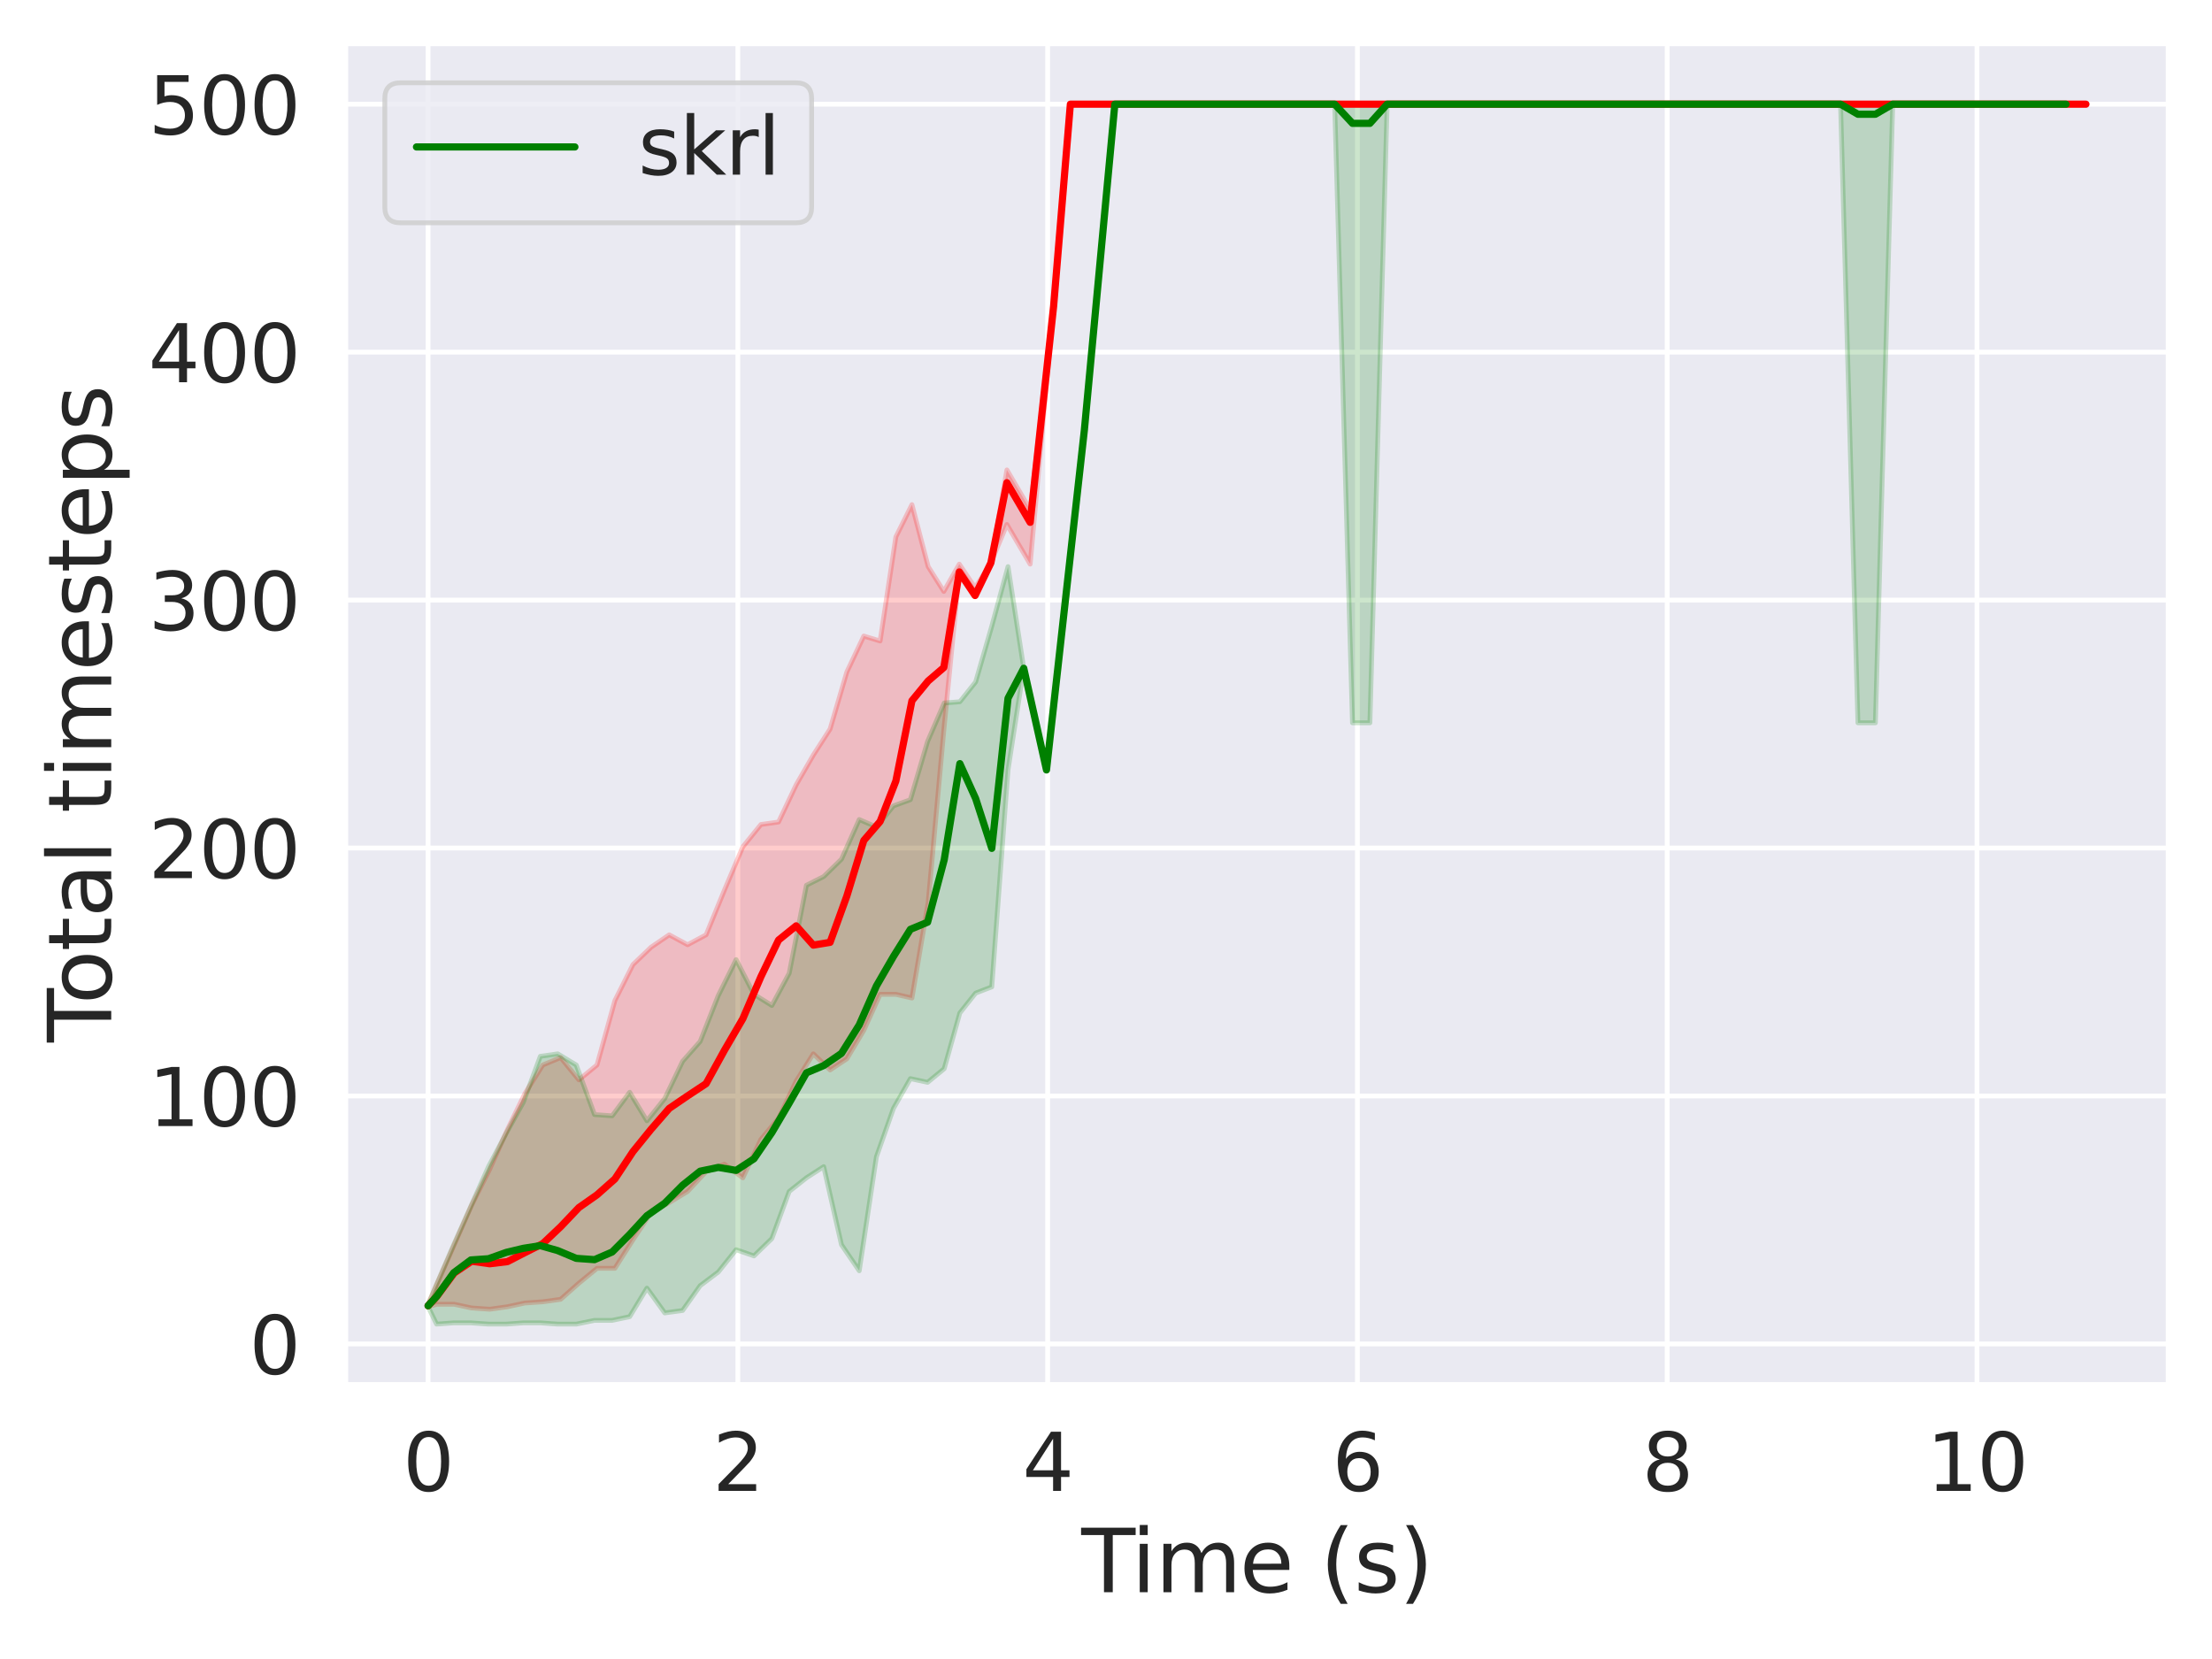 <?xml version="1.0" encoding="utf-8" standalone="no"?>
<!DOCTYPE svg PUBLIC "-//W3C//DTD SVG 1.1//EN"
  "http://www.w3.org/Graphics/SVG/1.1/DTD/svg11.dtd">
<svg xmlns:xlink="http://www.w3.org/1999/xlink" width="460.8pt" height="345.6pt" viewBox="0 0 460.8 345.6" xmlns="http://www.w3.org/2000/svg" version="1.1">
 <defs>
  <style type="text/css">*{stroke-linejoin: round; stroke-linecap: butt}</style>
 </defs>
 <g id="figure_1">
  <g id="patch_1">
   <path d="M 0 345.6 
L 460.8 345.6 
L 460.8 0 
L 0 0 
z
" style="fill: #ffffff"/>
  </g>
  <g id="axes_1">
   <g id="patch_2">
    <path d="M 71.91 288.54 
L 451.8 288.54 
L 451.8 9 
L 71.91 9 
z
" style="fill: #eaeaf2"/>
   </g>
   <g id="matplotlib.axis_1">
    <g id="xtick_1">
     <g id="line2d_1">
      <path d="M 89.178 288.54 
L 89.178 9 
" clip-path="url(#pd018d3f0c8)" style="fill: none; stroke: #ffffff; stroke-linecap: round"/>
     </g>
     <g id="text_1">
      <!-- 0 -->
      <g style="fill: #262626" transform="translate(83.929 310.577) scale(0.165 -0.165)">
       <defs>
        <path id="DejaVuSans-30" d="M 2034 4250 
Q 1547 4250 1301 3770 
Q 1056 3291 1056 2328 
Q 1056 1369 1301 889 
Q 1547 409 2034 409 
Q 2525 409 2770 889 
Q 3016 1369 3016 2328 
Q 3016 3291 2770 3770 
Q 2525 4250 2034 4250 
z
M 2034 4750 
Q 2819 4750 3233 4129 
Q 3647 3509 3647 2328 
Q 3647 1150 3233 529 
Q 2819 -91 2034 -91 
Q 1250 -91 836 529 
Q 422 1150 422 2328 
Q 422 3509 836 4129 
Q 1250 4750 2034 4750 
z
" transform="scale(0.016)"/>
       </defs>
       <use xlink:href="#DejaVuSans-30"/>
      </g>
     </g>
    </g>
    <g id="xtick_2">
     <g id="line2d_2">
      <path d="M 153.71 288.54 
L 153.71 9 
" clip-path="url(#pd018d3f0c8)" style="fill: none; stroke: #ffffff; stroke-linecap: round"/>
     </g>
     <g id="text_2">
      <!-- 2 -->
      <g style="fill: #262626" transform="translate(148.461 310.577) scale(0.165 -0.165)">
       <defs>
        <path id="DejaVuSans-32" d="M 1228 531 
L 3431 531 
L 3431 0 
L 469 0 
L 469 531 
Q 828 903 1448 1529 
Q 2069 2156 2228 2338 
Q 2531 2678 2651 2914 
Q 2772 3150 2772 3378 
Q 2772 3750 2511 3984 
Q 2250 4219 1831 4219 
Q 1534 4219 1204 4116 
Q 875 4013 500 3803 
L 500 4441 
Q 881 4594 1212 4672 
Q 1544 4750 1819 4750 
Q 2544 4750 2975 4387 
Q 3406 4025 3406 3419 
Q 3406 3131 3298 2873 
Q 3191 2616 2906 2266 
Q 2828 2175 2409 1742 
Q 1991 1309 1228 531 
z
" transform="scale(0.016)"/>
       </defs>
       <use xlink:href="#DejaVuSans-32"/>
      </g>
     </g>
    </g>
    <g id="xtick_3">
     <g id="line2d_3">
      <path d="M 218.242 288.54 
L 218.242 9 
" clip-path="url(#pd018d3f0c8)" style="fill: none; stroke: #ffffff; stroke-linecap: round"/>
     </g>
     <g id="text_3">
      <!-- 4 -->
      <g style="fill: #262626" transform="translate(212.993 310.577) scale(0.165 -0.165)">
       <defs>
        <path id="DejaVuSans-34" d="M 2419 4116 
L 825 1625 
L 2419 1625 
L 2419 4116 
z
M 2253 4666 
L 3047 4666 
L 3047 1625 
L 3713 1625 
L 3713 1100 
L 3047 1100 
L 3047 0 
L 2419 0 
L 2419 1100 
L 313 1100 
L 313 1709 
L 2253 4666 
z
" transform="scale(0.016)"/>
       </defs>
       <use xlink:href="#DejaVuSans-34"/>
      </g>
     </g>
    </g>
    <g id="xtick_4">
     <g id="line2d_4">
      <path d="M 282.774 288.54 
L 282.774 9 
" clip-path="url(#pd018d3f0c8)" style="fill: none; stroke: #ffffff; stroke-linecap: round"/>
     </g>
     <g id="text_4">
      <!-- 6 -->
      <g style="fill: #262626" transform="translate(277.525 310.577) scale(0.165 -0.165)">
       <defs>
        <path id="DejaVuSans-36" d="M 2113 2584 
Q 1688 2584 1439 2293 
Q 1191 2003 1191 1497 
Q 1191 994 1439 701 
Q 1688 409 2113 409 
Q 2538 409 2786 701 
Q 3034 994 3034 1497 
Q 3034 2003 2786 2293 
Q 2538 2584 2113 2584 
z
M 3366 4563 
L 3366 3988 
Q 3128 4100 2886 4159 
Q 2644 4219 2406 4219 
Q 1781 4219 1451 3797 
Q 1122 3375 1075 2522 
Q 1259 2794 1537 2939 
Q 1816 3084 2150 3084 
Q 2853 3084 3261 2657 
Q 3669 2231 3669 1497 
Q 3669 778 3244 343 
Q 2819 -91 2113 -91 
Q 1303 -91 875 529 
Q 447 1150 447 2328 
Q 447 3434 972 4092 
Q 1497 4750 2381 4750 
Q 2619 4750 2861 4703 
Q 3103 4656 3366 4563 
z
" transform="scale(0.016)"/>
       </defs>
       <use xlink:href="#DejaVuSans-36"/>
      </g>
     </g>
    </g>
    <g id="xtick_5">
     <g id="line2d_5">
      <path d="M 347.306 288.54 
L 347.306 9 
" clip-path="url(#pd018d3f0c8)" style="fill: none; stroke: #ffffff; stroke-linecap: round"/>
     </g>
     <g id="text_5">
      <!-- 8 -->
      <g style="fill: #262626" transform="translate(342.057 310.577) scale(0.165 -0.165)">
       <defs>
        <path id="DejaVuSans-38" d="M 2034 2216 
Q 1584 2216 1326 1975 
Q 1069 1734 1069 1313 
Q 1069 891 1326 650 
Q 1584 409 2034 409 
Q 2484 409 2743 651 
Q 3003 894 3003 1313 
Q 3003 1734 2745 1975 
Q 2488 2216 2034 2216 
z
M 1403 2484 
Q 997 2584 770 2862 
Q 544 3141 544 3541 
Q 544 4100 942 4425 
Q 1341 4750 2034 4750 
Q 2731 4750 3128 4425 
Q 3525 4100 3525 3541 
Q 3525 3141 3298 2862 
Q 3072 2584 2669 2484 
Q 3125 2378 3379 2068 
Q 3634 1759 3634 1313 
Q 3634 634 3220 271 
Q 2806 -91 2034 -91 
Q 1263 -91 848 271 
Q 434 634 434 1313 
Q 434 1759 690 2068 
Q 947 2378 1403 2484 
z
M 1172 3481 
Q 1172 3119 1398 2916 
Q 1625 2713 2034 2713 
Q 2441 2713 2670 2916 
Q 2900 3119 2900 3481 
Q 2900 3844 2670 4047 
Q 2441 4250 2034 4250 
Q 1625 4250 1398 4047 
Q 1172 3844 1172 3481 
z
" transform="scale(0.016)"/>
       </defs>
       <use xlink:href="#DejaVuSans-38"/>
      </g>
     </g>
    </g>
    <g id="xtick_6">
     <g id="line2d_6">
      <path d="M 411.838 288.54 
L 411.838 9 
" clip-path="url(#pd018d3f0c8)" style="fill: none; stroke: #ffffff; stroke-linecap: round"/>
     </g>
     <g id="text_6">
      <!-- 10 -->
      <g style="fill: #262626" transform="translate(401.34 310.577) scale(0.165 -0.165)">
       <defs>
        <path id="DejaVuSans-31" d="M 794 531 
L 1825 531 
L 1825 4091 
L 703 3866 
L 703 4441 
L 1819 4666 
L 2450 4666 
L 2450 531 
L 3481 531 
L 3481 0 
L 794 0 
L 794 531 
z
" transform="scale(0.016)"/>
       </defs>
       <use xlink:href="#DejaVuSans-31"/>
       <use xlink:href="#DejaVuSans-30" x="63.623"/>
      </g>
     </g>
    </g>
    <g id="text_7">
     <!-- Time (s) -->
     <g style="fill: #262626" transform="translate(225.263 331.686) scale(0.18 -0.18)">
      <defs>
       <path id="DejaVuSans-54" d="M -19 4666 
L 3928 4666 
L 3928 4134 
L 2272 4134 
L 2272 0 
L 1638 0 
L 1638 4134 
L -19 4134 
L -19 4666 
z
" transform="scale(0.016)"/>
       <path id="DejaVuSans-69" d="M 603 3500 
L 1178 3500 
L 1178 0 
L 603 0 
L 603 3500 
z
M 603 4863 
L 1178 4863 
L 1178 4134 
L 603 4134 
L 603 4863 
z
" transform="scale(0.016)"/>
       <path id="DejaVuSans-6d" d="M 3328 2828 
Q 3544 3216 3844 3400 
Q 4144 3584 4550 3584 
Q 5097 3584 5394 3201 
Q 5691 2819 5691 2113 
L 5691 0 
L 5113 0 
L 5113 2094 
Q 5113 2597 4934 2840 
Q 4756 3084 4391 3084 
Q 3944 3084 3684 2787 
Q 3425 2491 3425 1978 
L 3425 0 
L 2847 0 
L 2847 2094 
Q 2847 2600 2669 2842 
Q 2491 3084 2119 3084 
Q 1678 3084 1418 2786 
Q 1159 2488 1159 1978 
L 1159 0 
L 581 0 
L 581 3500 
L 1159 3500 
L 1159 2956 
Q 1356 3278 1631 3431 
Q 1906 3584 2284 3584 
Q 2666 3584 2933 3390 
Q 3200 3197 3328 2828 
z
" transform="scale(0.016)"/>
       <path id="DejaVuSans-65" d="M 3597 1894 
L 3597 1613 
L 953 1613 
Q 991 1019 1311 708 
Q 1631 397 2203 397 
Q 2534 397 2845 478 
Q 3156 559 3463 722 
L 3463 178 
Q 3153 47 2828 -22 
Q 2503 -91 2169 -91 
Q 1331 -91 842 396 
Q 353 884 353 1716 
Q 353 2575 817 3079 
Q 1281 3584 2069 3584 
Q 2775 3584 3186 3129 
Q 3597 2675 3597 1894 
z
M 3022 2063 
Q 3016 2534 2758 2815 
Q 2500 3097 2075 3097 
Q 1594 3097 1305 2825 
Q 1016 2553 972 2059 
L 3022 2063 
z
" transform="scale(0.016)"/>
       <path id="DejaVuSans-20" transform="scale(0.016)"/>
       <path id="DejaVuSans-28" d="M 1984 4856 
Q 1566 4138 1362 3434 
Q 1159 2731 1159 2009 
Q 1159 1288 1364 580 
Q 1569 -128 1984 -844 
L 1484 -844 
Q 1016 -109 783 600 
Q 550 1309 550 2009 
Q 550 2706 781 3412 
Q 1013 4119 1484 4856 
L 1984 4856 
z
" transform="scale(0.016)"/>
       <path id="DejaVuSans-73" d="M 2834 3397 
L 2834 2853 
Q 2591 2978 2328 3040 
Q 2066 3103 1784 3103 
Q 1356 3103 1142 2972 
Q 928 2841 928 2578 
Q 928 2378 1081 2264 
Q 1234 2150 1697 2047 
L 1894 2003 
Q 2506 1872 2764 1633 
Q 3022 1394 3022 966 
Q 3022 478 2636 193 
Q 2250 -91 1575 -91 
Q 1294 -91 989 -36 
Q 684 19 347 128 
L 347 722 
Q 666 556 975 473 
Q 1284 391 1588 391 
Q 1994 391 2212 530 
Q 2431 669 2431 922 
Q 2431 1156 2273 1281 
Q 2116 1406 1581 1522 
L 1381 1569 
Q 847 1681 609 1914 
Q 372 2147 372 2553 
Q 372 3047 722 3315 
Q 1072 3584 1716 3584 
Q 2034 3584 2315 3537 
Q 2597 3491 2834 3397 
z
" transform="scale(0.016)"/>
       <path id="DejaVuSans-29" d="M 513 4856 
L 1013 4856 
Q 1481 4119 1714 3412 
Q 1947 2706 1947 2009 
Q 1947 1309 1714 600 
Q 1481 -109 1013 -844 
L 513 -844 
Q 928 -128 1133 580 
Q 1338 1288 1338 2009 
Q 1338 2731 1133 3434 
Q 928 4138 513 4856 
z
" transform="scale(0.016)"/>
      </defs>
      <use xlink:href="#DejaVuSans-54"/>
      <use xlink:href="#DejaVuSans-69" x="57.959"/>
      <use xlink:href="#DejaVuSans-6d" x="85.742"/>
      <use xlink:href="#DejaVuSans-65" x="183.154"/>
      <use xlink:href="#DejaVuSans-20" x="244.678"/>
      <use xlink:href="#DejaVuSans-28" x="276.465"/>
      <use xlink:href="#DejaVuSans-73" x="315.479"/>
      <use xlink:href="#DejaVuSans-29" x="367.578"/>
     </g>
    </g>
   </g>
   <g id="matplotlib.axis_2">
    <g id="ytick_1">
     <g id="line2d_7">
      <path d="M 71.91 279.966 
L 451.8 279.966 
" clip-path="url(#pd018d3f0c8)" style="fill: none; stroke: #ffffff; stroke-linecap: round"/>
     </g>
     <g id="text_8">
      <!-- 0 -->
      <g style="fill: #262626" transform="translate(51.912 286.234) scale(0.165 -0.165)">
       <use xlink:href="#DejaVuSans-30"/>
      </g>
     </g>
    </g>
    <g id="ytick_2">
     <g id="line2d_8">
      <path d="M 71.91 228.314 
L 451.8 228.314 
" clip-path="url(#pd018d3f0c8)" style="fill: none; stroke: #ffffff; stroke-linecap: round"/>
     </g>
     <g id="text_9">
      <!-- 100 -->
      <g style="fill: #262626" transform="translate(30.916 234.583) scale(0.165 -0.165)">
       <use xlink:href="#DejaVuSans-31"/>
       <use xlink:href="#DejaVuSans-30" x="63.623"/>
       <use xlink:href="#DejaVuSans-30" x="127.246"/>
      </g>
     </g>
    </g>
    <g id="ytick_3">
     <g id="line2d_9">
      <path d="M 71.91 176.662 
L 451.8 176.662 
" clip-path="url(#pd018d3f0c8)" style="fill: none; stroke: #ffffff; stroke-linecap: round"/>
     </g>
     <g id="text_10">
      <!-- 200 -->
      <g style="fill: #262626" transform="translate(30.916 182.931) scale(0.165 -0.165)">
       <use xlink:href="#DejaVuSans-32"/>
       <use xlink:href="#DejaVuSans-30" x="63.623"/>
       <use xlink:href="#DejaVuSans-30" x="127.246"/>
      </g>
     </g>
    </g>
    <g id="ytick_4">
     <g id="line2d_10">
      <path d="M 71.91 125.01 
L 451.8 125.01 
" clip-path="url(#pd018d3f0c8)" style="fill: none; stroke: #ffffff; stroke-linecap: round"/>
     </g>
     <g id="text_11">
      <!-- 300 -->
      <g style="fill: #262626" transform="translate(30.916 131.279) scale(0.165 -0.165)">
       <defs>
        <path id="DejaVuSans-33" d="M 2597 2516 
Q 3050 2419 3304 2112 
Q 3559 1806 3559 1356 
Q 3559 666 3084 287 
Q 2609 -91 1734 -91 
Q 1441 -91 1130 -33 
Q 819 25 488 141 
L 488 750 
Q 750 597 1062 519 
Q 1375 441 1716 441 
Q 2309 441 2620 675 
Q 2931 909 2931 1356 
Q 2931 1769 2642 2001 
Q 2353 2234 1838 2234 
L 1294 2234 
L 1294 2753 
L 1863 2753 
Q 2328 2753 2575 2939 
Q 2822 3125 2822 3475 
Q 2822 3834 2567 4026 
Q 2313 4219 1838 4219 
Q 1578 4219 1281 4162 
Q 984 4106 628 3988 
L 628 4550 
Q 988 4650 1302 4700 
Q 1616 4750 1894 4750 
Q 2613 4750 3031 4423 
Q 3450 4097 3450 3541 
Q 3450 3153 3228 2886 
Q 3006 2619 2597 2516 
z
" transform="scale(0.016)"/>
       </defs>
       <use xlink:href="#DejaVuSans-33"/>
       <use xlink:href="#DejaVuSans-30" x="63.623"/>
       <use xlink:href="#DejaVuSans-30" x="127.246"/>
      </g>
     </g>
    </g>
    <g id="ytick_5">
     <g id="line2d_11">
      <path d="M 71.91 73.358 
L 451.8 73.358 
" clip-path="url(#pd018d3f0c8)" style="fill: none; stroke: #ffffff; stroke-linecap: round"/>
     </g>
     <g id="text_12">
      <!-- 400 -->
      <g style="fill: #262626" transform="translate(30.916 79.627) scale(0.165 -0.165)">
       <use xlink:href="#DejaVuSans-34"/>
       <use xlink:href="#DejaVuSans-30" x="63.623"/>
       <use xlink:href="#DejaVuSans-30" x="127.246"/>
      </g>
     </g>
    </g>
    <g id="ytick_6">
     <g id="line2d_12">
      <path d="M 71.91 21.706 
L 451.8 21.706 
" clip-path="url(#pd018d3f0c8)" style="fill: none; stroke: #ffffff; stroke-linecap: round"/>
     </g>
     <g id="text_13">
      <!-- 500 -->
      <g style="fill: #262626" transform="translate(30.916 27.975) scale(0.165 -0.165)">
       <defs>
        <path id="DejaVuSans-35" d="M 691 4666 
L 3169 4666 
L 3169 4134 
L 1269 4134 
L 1269 2991 
Q 1406 3038 1543 3061 
Q 1681 3084 1819 3084 
Q 2600 3084 3056 2656 
Q 3513 2228 3513 1497 
Q 3513 744 3044 326 
Q 2575 -91 1722 -91 
Q 1428 -91 1123 -41 
Q 819 9 494 109 
L 494 744 
Q 775 591 1075 516 
Q 1375 441 1709 441 
Q 2250 441 2565 725 
Q 2881 1009 2881 1497 
Q 2881 1984 2565 2268 
Q 2250 2553 1709 2553 
Q 1456 2553 1204 2497 
Q 953 2441 691 2322 
L 691 4666 
z
" transform="scale(0.016)"/>
       </defs>
       <use xlink:href="#DejaVuSans-35"/>
       <use xlink:href="#DejaVuSans-30" x="63.623"/>
       <use xlink:href="#DejaVuSans-30" x="127.246"/>
      </g>
     </g>
    </g>
    <g id="text_14">
     <!-- Total timesteps -->
     <g style="fill: #262626" transform="translate(23.172 217.138) rotate(-90) scale(0.18 -0.18)">
      <defs>
       <path id="DejaVuSans-6f" d="M 1959 3097 
Q 1497 3097 1228 2736 
Q 959 2375 959 1747 
Q 959 1119 1226 758 
Q 1494 397 1959 397 
Q 2419 397 2687 759 
Q 2956 1122 2956 1747 
Q 2956 2369 2687 2733 
Q 2419 3097 1959 3097 
z
M 1959 3584 
Q 2709 3584 3137 3096 
Q 3566 2609 3566 1747 
Q 3566 888 3137 398 
Q 2709 -91 1959 -91 
Q 1206 -91 779 398 
Q 353 888 353 1747 
Q 353 2609 779 3096 
Q 1206 3584 1959 3584 
z
" transform="scale(0.016)"/>
       <path id="DejaVuSans-74" d="M 1172 4494 
L 1172 3500 
L 2356 3500 
L 2356 3053 
L 1172 3053 
L 1172 1153 
Q 1172 725 1289 603 
Q 1406 481 1766 481 
L 2356 481 
L 2356 0 
L 1766 0 
Q 1100 0 847 248 
Q 594 497 594 1153 
L 594 3053 
L 172 3053 
L 172 3500 
L 594 3500 
L 594 4494 
L 1172 4494 
z
" transform="scale(0.016)"/>
       <path id="DejaVuSans-61" d="M 2194 1759 
Q 1497 1759 1228 1600 
Q 959 1441 959 1056 
Q 959 750 1161 570 
Q 1363 391 1709 391 
Q 2188 391 2477 730 
Q 2766 1069 2766 1631 
L 2766 1759 
L 2194 1759 
z
M 3341 1997 
L 3341 0 
L 2766 0 
L 2766 531 
Q 2569 213 2275 61 
Q 1981 -91 1556 -91 
Q 1019 -91 701 211 
Q 384 513 384 1019 
Q 384 1609 779 1909 
Q 1175 2209 1959 2209 
L 2766 2209 
L 2766 2266 
Q 2766 2663 2505 2880 
Q 2244 3097 1772 3097 
Q 1472 3097 1187 3025 
Q 903 2953 641 2809 
L 641 3341 
Q 956 3463 1253 3523 
Q 1550 3584 1831 3584 
Q 2591 3584 2966 3190 
Q 3341 2797 3341 1997 
z
" transform="scale(0.016)"/>
       <path id="DejaVuSans-6c" d="M 603 4863 
L 1178 4863 
L 1178 0 
L 603 0 
L 603 4863 
z
" transform="scale(0.016)"/>
       <path id="DejaVuSans-70" d="M 1159 525 
L 1159 -1331 
L 581 -1331 
L 581 3500 
L 1159 3500 
L 1159 2969 
Q 1341 3281 1617 3432 
Q 1894 3584 2278 3584 
Q 2916 3584 3314 3078 
Q 3713 2572 3713 1747 
Q 3713 922 3314 415 
Q 2916 -91 2278 -91 
Q 1894 -91 1617 61 
Q 1341 213 1159 525 
z
M 3116 1747 
Q 3116 2381 2855 2742 
Q 2594 3103 2138 3103 
Q 1681 3103 1420 2742 
Q 1159 2381 1159 1747 
Q 1159 1113 1420 752 
Q 1681 391 2138 391 
Q 2594 391 2855 752 
Q 3116 1113 3116 1747 
z
" transform="scale(0.016)"/>
      </defs>
      <use xlink:href="#DejaVuSans-54"/>
      <use xlink:href="#DejaVuSans-6f" x="44.084"/>
      <use xlink:href="#DejaVuSans-74" x="105.266"/>
      <use xlink:href="#DejaVuSans-61" x="144.475"/>
      <use xlink:href="#DejaVuSans-6c" x="205.754"/>
      <use xlink:href="#DejaVuSans-20" x="233.537"/>
      <use xlink:href="#DejaVuSans-74" x="265.324"/>
      <use xlink:href="#DejaVuSans-69" x="304.533"/>
      <use xlink:href="#DejaVuSans-6d" x="332.316"/>
      <use xlink:href="#DejaVuSans-65" x="429.729"/>
      <use xlink:href="#DejaVuSans-73" x="491.252"/>
      <use xlink:href="#DejaVuSans-74" x="543.352"/>
      <use xlink:href="#DejaVuSans-65" x="582.561"/>
      <use xlink:href="#DejaVuSans-70" x="644.084"/>
      <use xlink:href="#DejaVuSans-73" x="707.561"/>
     </g>
    </g>
   </g>
   <g id="PolyCollection_1"/>
   <g id="PolyCollection_2"/>
   <g id="PolyCollection_3">
    <defs>
     <path id="m69f2cef7f5" d="M 89.178 -73.899 
L 89.178 -73.382 
L 90.992 -73.899 
L 94.618 -73.899 
L 98.255 -73.124 
L 102.018 -72.865 
L 105.715 -73.382 
L 109.353 -74.157 
L 113.075 -74.415 
L 116.795 -74.932 
L 120.589 -78.289 
L 124.365 -81.388 
L 128.095 -81.388 
L 131.86 -87.328 
L 135.628 -93.01 
L 139.41 -95.076 
L 143.238 -97.4 
L 147.09 -101.532 
L 150.906 -103.082 
L 154.747 -100.241 
L 158.515 -108.247 
L 162.185 -112.637 
L 165.857 -120.385 
L 169.428 -126.067 
L 172.921 -122.71 
L 176.412 -125.034 
L 179.946 -130.974 
L 183.345 -138.463 
L 186.625 -138.463 
L 189.974 -137.689 
L 193.356 -157.575 
L 196.616 -193.473 
L 199.84 -226.272 
L 203.126 -221.365 
L 206.416 -228.338 
L 209.756 -236.344 
L 214.601 -228.079 
L 219.486 -281.797 
L 222.977 -323.894 
L 226.607 -323.894 
L 230.275 -323.894 
L 233.936 -323.894 
L 237.655 -323.894 
L 241.3 -323.894 
L 244.933 -323.894 
L 248.649 -323.894 
L 252.353 -323.894 
L 256.016 -323.894 
L 259.666 -323.894 
L 263.292 -323.894 
L 266.86 -323.894 
L 270.454 -323.894 
L 274.077 -323.894 
L 277.627 -323.894 
L 281.134 -323.894 
L 284.832 -323.894 
L 288.389 -323.894 
L 291.746 -323.894 
L 295.199 -323.894 
L 298.688 -323.894 
L 302.097 -323.894 
L 305.354 -323.894 
L 308.614 -323.894 
L 311.903 -323.894 
L 315.203 -323.894 
L 318.397 -323.894 
L 323.051 -323.894 
L 327.741 -323.894 
L 331.008 -323.894 
L 334.471 -323.894 
L 337.965 -323.894 
L 341.49 -323.894 
L 345.058 -323.894 
L 348.671 -323.894 
L 352.4 -323.894 
L 356.074 -323.894 
L 359.807 -323.894 
L 363.489 -323.894 
L 367.042 -323.894 
L 370.628 -323.894 
L 374.183 -323.894 
L 377.754 -323.894 
L 381.353 -323.894 
L 384.936 -323.894 
L 388.44 -323.894 
L 391.898 -323.894 
L 395.302 -323.894 
L 398.71 -323.894 
L 402.16 -323.894 
L 405.553 -323.894 
L 408.935 -323.894 
L 412.355 -323.894 
L 415.561 -323.894 
L 418.801 -323.894 
L 423.584 -323.894 
L 428.204 -323.894 
L 431.361 -323.894 
L 434.532 -323.894 
L 434.532 -323.894 
L 434.532 -323.894 
L 431.361 -323.894 
L 428.204 -323.894 
L 423.584 -323.894 
L 418.801 -323.894 
L 415.561 -323.894 
L 412.355 -323.894 
L 408.935 -323.894 
L 405.553 -323.894 
L 402.16 -323.894 
L 398.71 -323.894 
L 395.302 -323.894 
L 391.898 -323.894 
L 388.44 -323.894 
L 384.936 -323.894 
L 381.353 -323.894 
L 377.754 -323.894 
L 374.183 -323.894 
L 370.628 -323.894 
L 367.042 -323.894 
L 363.489 -323.894 
L 359.807 -323.894 
L 356.074 -323.894 
L 352.4 -323.894 
L 348.671 -323.894 
L 345.058 -323.894 
L 341.49 -323.894 
L 337.965 -323.894 
L 334.471 -323.894 
L 331.008 -323.894 
L 327.741 -323.894 
L 323.051 -323.894 
L 318.397 -323.894 
L 315.203 -323.894 
L 311.903 -323.894 
L 308.614 -323.894 
L 305.354 -323.894 
L 302.097 -323.894 
L 298.688 -323.894 
L 295.199 -323.894 
L 291.746 -323.894 
L 288.389 -323.894 
L 284.832 -323.894 
L 281.134 -323.894 
L 277.627 -323.894 
L 274.077 -323.894 
L 270.454 -323.894 
L 266.86 -323.894 
L 263.292 -323.894 
L 259.666 -323.894 
L 256.016 -323.894 
L 252.353 -323.894 
L 248.649 -323.894 
L 244.933 -323.894 
L 241.3 -323.894 
L 237.655 -323.894 
L 233.936 -323.894 
L 230.275 -323.894 
L 226.607 -323.894 
L 222.977 -323.894 
L 219.486 -281.797 
L 214.601 -239.443 
L 209.756 -247.707 
L 206.416 -228.338 
L 203.126 -223.172 
L 199.84 -228.079 
L 196.616 -222.398 
L 193.356 -227.563 
L 189.974 -240.476 
L 186.625 -233.761 
L 183.345 -212.067 
L 179.946 -213.1 
L 176.412 -205.611 
L 172.921 -193.731 
L 169.428 -188.307 
L 165.857 -182.109 
L 162.185 -174.361 
L 158.515 -173.845 
L 154.747 -169.196 
L 150.906 -160.157 
L 147.09 -150.86 
L 143.238 -148.794 
L 139.41 -150.86 
L 135.628 -148.277 
L 131.86 -144.662 
L 128.095 -137.172 
L 124.365 -123.743 
L 120.589 -120.643 
L 116.795 -125.292 
L 113.075 -123.743 
L 109.353 -117.803 
L 105.715 -110.313 
L 102.018 -102.049 
L 98.255 -94.559 
L 94.618 -86.295 
L 90.992 -78.031 
L 89.178 -73.899 
z
" style="stroke: #ff0000; stroke-opacity: 0.2"/>
    </defs>
    <g clip-path="url(#pd018d3f0c8)">
     <use xlink:href="#m69f2cef7f5" x="0" y="345.6" style="fill: #ff0000; fill-opacity: 0.2; stroke: #ff0000; stroke-opacity: 0.2"/>
    </g>
   </g>
   <g id="PolyCollection_4">
    <defs>
     <path id="m992ba296f4" d="M 89.178 -73.899 
L 89.178 -73.382 
L 90.947 -69.766 
L 94.514 -70.025 
L 98.083 -70.025 
L 101.764 -69.766 
L 105.463 -69.766 
L 109.022 -70.025 
L 112.559 -70.025 
L 116.188 -69.766 
L 120.044 -69.766 
L 123.848 -70.541 
L 127.527 -70.541 
L 131.175 -71.316 
L 134.764 -77.256 
L 138.485 -72.091 
L 142.205 -72.607 
L 145.858 -77.772 
L 149.63 -80.613 
L 153.349 -85.262 
L 157.068 -83.971 
L 160.795 -87.586 
L 164.406 -97.4 
L 167.996 -100.241 
L 171.592 -102.565 
L 175.296 -86.295 
L 178.994 -80.872 
L 182.577 -104.631 
L 186.128 -114.704 
L 189.651 -120.902 
L 193.234 -120.127 
L 196.696 -122.968 
L 199.957 -134.589 
L 203.246 -138.722 
L 206.605 -140.013 
L 209.989 -185.208 
L 213.267 -206.386 
L 218.002 -185.208 
L 225.889 -255.971 
L 232.242 -323.894 
L 236.991 -323.894 
L 241.946 -323.894 
L 245.567 -323.894 
L 249.139 -323.894 
L 252.703 -323.894 
L 256.291 -323.894 
L 259.978 -323.894 
L 263.657 -323.894 
L 267.227 -323.894 
L 270.788 -323.894 
L 274.347 -323.894 
L 278.034 -323.894 
L 281.747 -195.022 
L 285.375 -195.022 
L 288.97 -323.894 
L 292.546 -323.894 
L 296.245 -323.894 
L 299.867 -323.894 
L 303.217 -323.894 
L 306.463 -323.894 
L 309.707 -323.894 
L 313.132 -323.894 
L 316.471 -323.894 
L 319.598 -323.894 
L 324.292 -323.894 
L 332.056 -323.894 
L 338.215 -323.894 
L 342.86 -323.894 
L 347.654 -323.894 
L 351.113 -323.894 
L 354.716 -323.894 
L 358.319 -323.894 
L 361.928 -323.894 
L 365.465 -323.894 
L 368.97 -323.894 
L 372.56 -323.894 
L 376.17 -323.894 
L 379.803 -323.894 
L 383.422 -323.894 
L 387.041 -195.022 
L 390.68 -195.022 
L 394.287 -323.894 
L 397.937 -323.894 
L 401.572 -323.894 
L 405.186 -323.894 
L 408.84 -323.894 
L 412.26 -323.894 
L 415.651 -323.894 
L 419.071 -323.894 
L 422.323 -323.894 
L 425.569 -323.894 
L 430.375 -323.894 
L 430.375 -323.894 
L 430.375 -323.894 
L 425.569 -323.894 
L 422.323 -323.894 
L 419.071 -323.894 
L 415.651 -323.894 
L 412.26 -323.894 
L 408.84 -323.894 
L 405.186 -323.894 
L 401.572 -323.894 
L 397.937 -323.894 
L 394.287 -323.894 
L 390.68 -323.894 
L 387.041 -323.894 
L 383.422 -323.894 
L 379.803 -323.894 
L 376.17 -323.894 
L 372.56 -323.894 
L 368.97 -323.894 
L 365.465 -323.894 
L 361.928 -323.894 
L 358.319 -323.894 
L 354.716 -323.894 
L 351.113 -323.894 
L 347.654 -323.894 
L 342.86 -323.894 
L 338.215 -323.894 
L 332.056 -323.894 
L 324.292 -323.894 
L 319.598 -323.894 
L 316.471 -323.894 
L 313.132 -323.894 
L 309.707 -323.894 
L 306.463 -323.894 
L 303.217 -323.894 
L 299.867 -323.894 
L 296.245 -323.894 
L 292.546 -323.894 
L 288.97 -323.894 
L 285.375 -323.894 
L 281.747 -323.894 
L 278.034 -323.894 
L 274.347 -323.894 
L 270.788 -323.894 
L 267.227 -323.894 
L 263.657 -323.894 
L 259.978 -323.894 
L 256.291 -323.894 
L 252.703 -323.894 
L 249.139 -323.894 
L 245.567 -323.894 
L 241.946 -323.894 
L 236.991 -323.894 
L 232.242 -323.894 
L 225.889 -255.971 
L 218.002 -185.208 
L 213.267 -206.386 
L 209.989 -227.563 
L 206.605 -215.166 
L 203.246 -203.545 
L 199.957 -199.413 
L 196.696 -199.154 
L 193.234 -191.148 
L 189.651 -179.01 
L 186.128 -177.719 
L 182.577 -173.328 
L 178.994 -174.878 
L 175.296 -166.614 
L 171.592 -162.998 
L 167.996 -161.19 
L 164.406 -142.854 
L 160.795 -136.139 
L 157.068 -138.463 
L 153.349 -145.695 
L 149.63 -138.205 
L 145.858 -128.65 
L 142.205 -124.517 
L 138.485 -116.77 
L 134.764 -112.121 
L 131.175 -118.061 
L 127.527 -113.154 
L 123.848 -113.412 
L 120.044 -123.743 
L 116.188 -126.067 
L 112.559 -125.55 
L 109.022 -115.995 
L 105.463 -109.538 
L 101.764 -102.565 
L 98.083 -94.301 
L 94.514 -86.295 
L 90.947 -78.031 
L 89.178 -73.899 
z
" style="stroke: #008000; stroke-opacity: 0.2"/>
    </defs>
    <g clip-path="url(#pd018d3f0c8)">
     <use xlink:href="#m992ba296f4" x="0" y="345.6" style="fill: #008000; fill-opacity: 0.2; stroke: #008000; stroke-opacity: 0.2"/>
    </g>
   </g>
   <g id="line2d_13">
    <path d="M 89.178 272.011 
L 90.992 270.066 
L 94.618 265.192 
L 98.255 262.735 
L 102.018 263.262 
L 105.715 262.817 
L 109.353 260.941 
L 113.075 259.07 
L 116.795 255.549 
L 120.589 251.558 
L 124.365 248.907 
L 128.095 245.601 
L 131.86 239.903 
L 135.628 235.254 
L 139.41 230.902 
L 143.238 228.291 
L 147.09 225.744 
L 150.906 218.808 
L 154.747 212.213 
L 158.515 203.463 
L 162.185 195.831 
L 165.857 192.872 
L 169.428 196.884 
L 172.921 196.307 
L 176.412 186.66 
L 179.946 175.087 
L 183.345 171.128 
L 186.625 162.705 
L 189.974 145.974 
L 193.356 141.853 
L 196.616 139.058 
L 199.84 119.148 
L 203.126 124.055 
L 206.416 117.262 
L 209.756 100.547 
L 214.601 108.812 
L 219.486 63.803 
L 222.977 21.706 
L 226.607 21.706 
L 230.275 21.706 
L 233.936 21.706 
L 237.655 21.706 
L 241.3 21.706 
L 244.933 21.706 
L 248.649 21.706 
L 252.353 21.706 
L 256.016 21.706 
L 259.666 21.706 
L 263.292 21.706 
L 266.86 21.706 
L 270.454 21.706 
L 274.077 21.706 
L 277.627 21.706 
L 281.134 21.706 
L 284.832 21.706 
L 288.389 21.706 
L 291.746 21.706 
L 295.199 21.706 
L 298.688 21.706 
L 302.097 21.706 
L 305.354 21.706 
L 308.614 21.706 
L 311.903 21.706 
L 315.203 21.706 
L 318.397 21.706 
L 323.051 21.706 
L 327.741 21.706 
L 331.008 21.706 
L 334.471 21.706 
L 337.965 21.706 
L 341.49 21.706 
L 345.058 21.706 
L 348.671 21.706 
L 352.4 21.706 
L 356.074 21.706 
L 359.807 21.706 
L 363.489 21.706 
L 367.042 21.706 
L 370.628 21.706 
L 374.183 21.706 
L 377.754 21.706 
L 381.353 21.706 
L 384.936 21.706 
L 388.44 21.706 
L 391.898 21.706 
L 395.302 21.706 
L 398.71 21.706 
L 402.16 21.706 
L 405.553 21.706 
L 408.935 21.706 
L 412.355 21.706 
L 415.561 21.706 
L 418.801 21.706 
L 423.584 21.706 
L 428.204 21.706 
L 431.361 21.706 
L 434.532 21.706 
" clip-path="url(#pd018d3f0c8)" style="fill: none; stroke: #ff0000; stroke-width: 1.5; stroke-linecap: round"/>
   </g>
   <g id="line2d_14">
    <path d="M 89.178 272.011 
L 90.947 270.085 
L 94.514 265.134 
L 98.083 262.473 
L 101.764 262.216 
L 105.463 260.896 
L 109.022 260.046 
L 112.559 259.485 
L 116.188 260.523 
L 120.044 262.137 
L 123.848 262.408 
L 127.527 260.814 
L 131.175 257.143 
L 134.764 253.253 
L 138.485 250.638 
L 142.205 246.897 
L 145.858 243.979 
L 149.63 243.192 
L 153.349 243.816 
L 157.068 241.392 
L 160.795 235.937 
L 164.406 229.797 
L 167.996 223.493 
L 171.592 221.976 
L 175.296 219.43 
L 178.994 213.513 
L 182.577 205.383 
L 186.128 199.241 
L 189.651 193.599 
L 193.234 192.112 
L 196.696 179.11 
L 199.957 159.08 
L 203.246 166.351 
L 206.605 176.73 
L 209.989 145.461 
L 213.267 139.214 
L 218.002 160.392 
L 225.889 89.629 
L 232.242 21.706 
L 236.991 21.706 
L 241.946 21.706 
L 245.567 21.706 
L 249.139 21.706 
L 252.703 21.706 
L 256.291 21.706 
L 259.978 21.706 
L 263.657 21.706 
L 267.227 21.706 
L 270.788 21.706 
L 274.347 21.706 
L 278.034 21.706 
L 281.747 25.699 
L 285.375 25.699 
L 288.97 21.706 
L 292.546 21.706 
L 296.245 21.706 
L 299.867 21.706 
L 303.217 21.706 
L 306.463 21.706 
L 309.707 21.706 
L 313.132 21.706 
L 316.471 21.706 
L 319.598 21.706 
L 324.292 21.706 
L 332.056 21.706 
L 338.215 21.706 
L 342.86 21.706 
L 347.654 21.706 
L 351.113 21.706 
L 354.716 21.706 
L 358.319 21.706 
L 361.928 21.706 
L 365.465 21.706 
L 368.97 21.706 
L 372.56 21.706 
L 376.17 21.706 
L 379.803 21.706 
L 383.422 21.706 
L 387.041 23.799 
L 390.68 23.799 
L 394.287 21.706 
L 397.937 21.706 
L 401.572 21.706 
L 405.186 21.706 
L 408.84 21.706 
L 412.26 21.706 
L 415.651 21.706 
L 419.071 21.706 
L 422.323 21.706 
L 425.569 21.706 
L 430.375 21.706 
" clip-path="url(#pd018d3f0c8)" style="fill: none; stroke: #008000; stroke-width: 1.5; stroke-linecap: round"/>
   </g>
   <g id="patch_3">
    <path d="M 71.91 288.54 
L 71.91 9 
" style="fill: none; stroke: #ffffff; stroke-width: 1.25; stroke-linejoin: miter; stroke-linecap: square"/>
   </g>
   <g id="patch_4">
    <path d="M 451.8 288.54 
L 451.8 9 
" style="fill: none; stroke: #ffffff; stroke-width: 1.25; stroke-linejoin: miter; stroke-linecap: square"/>
   </g>
   <g id="patch_5">
    <path d="M 71.91 288.54 
L 451.8 288.54 
" style="fill: none; stroke: #ffffff; stroke-width: 1.25; stroke-linejoin: miter; stroke-linecap: square"/>
   </g>
   <g id="patch_6">
    <path d="M 71.91 9 
L 451.8 9 
" style="fill: none; stroke: #ffffff; stroke-width: 1.25; stroke-linejoin: miter; stroke-linecap: square"/>
   </g>
   <g id="legend_1">
    <g id="patch_7">
     <path d="M 83.46 46.419 
L 165.777 46.419 
Q 169.077 46.419 169.077 43.119 
L 169.077 20.55 
Q 169.077 17.25 165.777 17.25 
L 83.46 17.25 
Q 80.16 17.25 80.16 20.55 
L 80.16 43.119 
Q 80.16 46.419 83.46 46.419 
z
" style="fill: #eaeaf2; opacity: 0.8; stroke: #cccccc; stroke-linejoin: miter"/>
    </g>
    <g id="line2d_15">
     <path d="M 86.76 30.612 
L 103.26 30.612 
L 119.76 30.612 
" style="fill: none; stroke: #008000; stroke-width: 1.5; stroke-linecap: round"/>
    </g>
    <g id="text_15">
     <!-- skrl -->
     <g style="fill: #262626" transform="translate(132.96 36.387) scale(0.165 -0.165)">
      <defs>
       <path id="DejaVuSans-6b" d="M 581 4863 
L 1159 4863 
L 1159 1991 
L 2875 3500 
L 3609 3500 
L 1753 1863 
L 3688 0 
L 2938 0 
L 1159 1709 
L 1159 0 
L 581 0 
L 581 4863 
z
" transform="scale(0.016)"/>
       <path id="DejaVuSans-72" d="M 2631 2963 
Q 2534 3019 2420 3045 
Q 2306 3072 2169 3072 
Q 1681 3072 1420 2755 
Q 1159 2438 1159 1844 
L 1159 0 
L 581 0 
L 581 3500 
L 1159 3500 
L 1159 2956 
Q 1341 3275 1631 3429 
Q 1922 3584 2338 3584 
Q 2397 3584 2469 3576 
Q 2541 3569 2628 3553 
L 2631 2963 
z
" transform="scale(0.016)"/>
      </defs>
      <use xlink:href="#DejaVuSans-73"/>
      <use xlink:href="#DejaVuSans-6b" x="52.1"/>
      <use xlink:href="#DejaVuSans-72" x="110.01"/>
      <use xlink:href="#DejaVuSans-6c" x="151.123"/>
     </g>
    </g>
   </g>
  </g>
 </g>
 <defs>
  <clipPath id="pd018d3f0c8">
   <rect x="71.91" y="9" width="379.89" height="279.54"/>
  </clipPath>
 </defs>
</svg>
